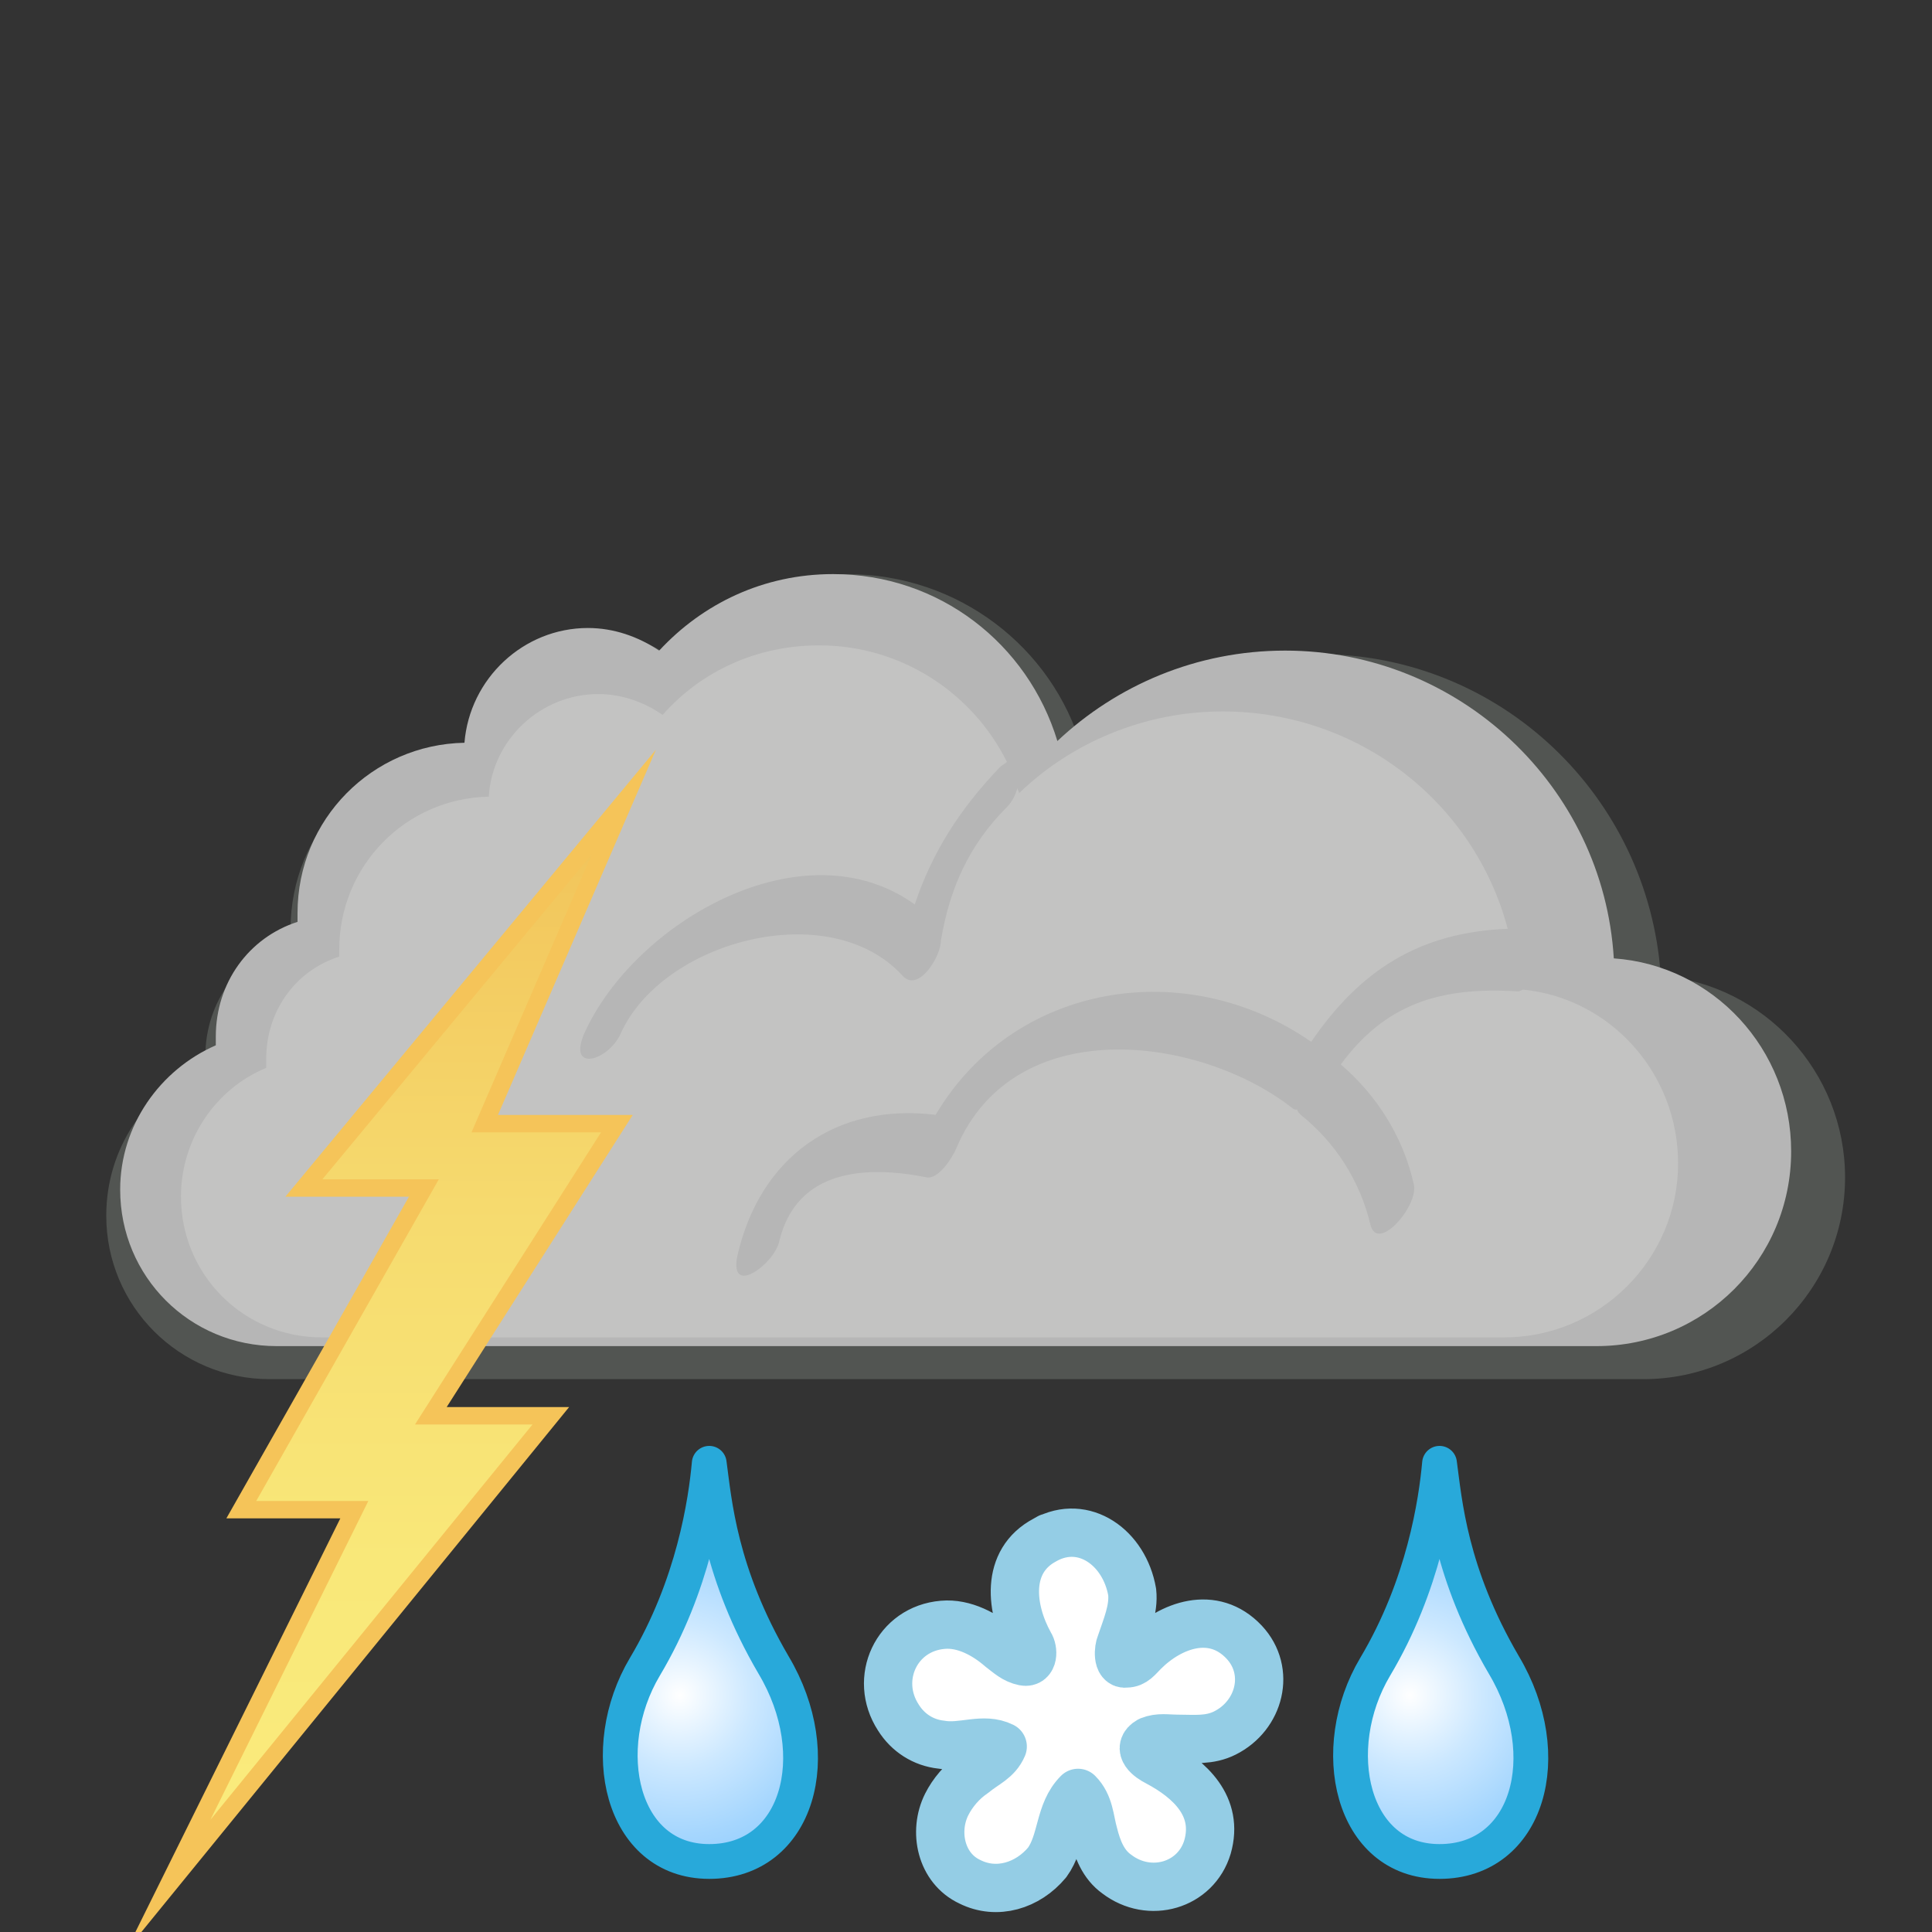 <?xml version="1.0" encoding="utf-8"?>
<!-- Created by sK1 2.0rc5 (https://sk1project.net/) -->
<svg xmlns="http://www.w3.org/2000/svg" height="100.0px" width="100.0px" version="1.1" xmlns:xlink="http://www.w3.org/1999/xlink" id="d25f6a4e-6faf-11ea-9d59-b42e99a10389">
<rect width="100%" height="100%" fill="#333333" stroke="none"/>
<defs id="defs1">
	<linearGradient y2="41.064" spreadMethod="pad" gradientUnits="userSpaceOnUse" x2="20.5" y1="97.58" x1="20.5" id="grad1">
		<stop style="stop-color:#faec7d;stop-opacity:1.0;" offset="0.0" />
		<stop style="stop-color:#f9e879;stop-opacity:1.0;" offset="0.297" />
		<stop style="stop-color:#f6db6f;stop-opacity:1.0;" offset="0.606" />
		<stop style="stop-color:#f2c75d;stop-opacity:1.0;" offset="0.917" />
		<stop style="stop-color:#f0c057;stop-opacity:1.0;" offset="1.0" />
	</linearGradient>
	<radialGradient spreadMethod="pad" gradientUnits="userSpaceOnUse" cy="-321.94" cx="295.699" gradientTransform="matrix(0.9, 0.0, 0.0, -0.9, -230.95, -202.0)" r="16.998" id="grad2">
		<stop style="stop-color:#ffffff;stop-opacity:1.0;" offset="0.0" />
		<stop style="stop-color:#cce8ff;stop-opacity:1.0;" offset="0.246" />
		<stop style="stop-color:#a5d6fe;stop-opacity:1.0;" offset="0.474" />
		<stop style="stop-color:#89c9fe;stop-opacity:1.0;" offset="0.682" />
		<stop style="stop-color:#78c1fe;stop-opacity:1.0;" offset="0.865" />
		<stop style="stop-color:#72befe;stop-opacity:1.0;" offset="1.0" />
	</radialGradient>
	<radialGradient spreadMethod="pad" gradientUnits="userSpaceOnUse" cy="-321.94" cx="295.699" gradientTransform="matrix(0.9, 0.0, 0.0, -0.9, -193.15, -202.0)" r="16.998" id="grad3">
		<stop style="stop-color:#ffffff;stop-opacity:1.0;" offset="0.0" />
		<stop style="stop-color:#cce8ff;stop-opacity:1.0;" offset="0.246" />
		<stop style="stop-color:#a5d6fe;stop-opacity:1.0;" offset="0.474" />
		<stop style="stop-color:#89c9fe;stop-opacity:1.0;" offset="0.682" />
		<stop style="stop-color:#78c1fe;stop-opacity:1.0;" offset="0.865" />
		<stop style="stop-color:#72befe;stop-opacity:1.0;" offset="1.0" />
	</radialGradient>
</defs>
<g>
	<g>
		<g>
			<g>
				<path style="fill:#525552;" d="M 85.061,71.385 C 90.821,71.385 95.5,66.705 95.5,60.945 95.5,55.456 91.27,50.956 85.96,50.506 85.33,41.236 77.68,33.856 68.231,33.856 63.46,33.856 59.14,35.746 55.99,38.716 54.461,33.496 49.601,29.716 43.841,29.716 40.151,29.716 36.821,31.336 34.481,33.856 33.401,33.136 32.051,32.686 30.701,32.686 27.191,32.686 24.311,35.386 24.041,38.806 19.001,38.896 15.041,43.036 15.041,48.076 15.041,48.256 15.041,48.347 15.041,48.526 12.431,49.426 10.631,51.857 10.631,54.646 10.631,54.827 10.631,55.006 10.631,55.096 7.57,56.444 5.5,59.415 5.5,62.925 5.5,67.606 9.28,71.385 13.96,71.385 18.64,71.385 81.64,71.385 85.061,71.385 Z" />
			</g>
			<g>
				<path style="fill:#b6b6b6;" d="M 82.63,69.675 C 88.21,69.675 92.71,65.175 92.71,59.595 92.71,54.285 88.66,49.965 83.53,49.605 82.989,40.695 75.519,33.675 66.519,33.675 61.929,33.675 57.79,35.475 54.73,38.355 53.2,33.315 48.609,29.715 43.119,29.715 39.519,29.715 36.369,31.245 34.119,33.675 33.039,32.955 31.78,32.505 30.43,32.505 27.1,32.505 24.31,35.115 24.04,38.445 19.27,38.535 15.4,42.404 15.4,47.265 15.4,47.445 15.4,47.535 15.4,47.715 12.88,48.525 11.17,50.865 11.17,53.655 11.17,53.835 11.17,53.925 11.17,54.105 8.29,55.365 6.22,58.245 6.22,61.575 6.22,66.075 9.82,69.675 14.32,69.675 18.82,69.675 79.39,69.675 82.63,69.675 Z" />
			</g>
			<g>
				<path style="fill:#c3c3c2;" d="M 78.85,51.225 C 78.761,51.225 78.67,51.316 78.58,51.316 74.439,51.045 71.65,52.036 69.4,55.095 71.29,56.716 72.639,58.875 73.179,61.305 73.45,62.385 71.289,64.906 70.929,63.375 70.389,61.125 69.129,59.145 67.329,57.705 67.238,57.615 67.149,57.524 67.149,57.435 67.059,57.435 66.968,57.435 66.878,57.344 62.018,53.565 52.479,52.394 49.508,59.414 49.328,59.864 48.608,61.034 47.978,60.943 44.828,60.314 41.228,60.494 40.328,64.273 40.058,65.443 37.718,67.154 38.168,64.994 39.338,59.864 43.298,57.074 48.428,57.704 52.478,50.864 61.387,49.424 67.868,53.924 70.388,50.235 73.448,48.254 78.038,48.074 76.328,41.595 70.388,36.824 63.278,36.824 59.228,36.824 55.448,38.445 52.748,41.054 52.748,40.964 52.658,40.874 52.658,40.784 52.568,41.144 52.387,41.504 52.118,41.774 50.138,43.754 49.148,46.004 48.698,48.704 48.698,49.514 47.528,51.404 46.718,50.504 42.938,46.364 34.298,48.704 32.138,53.474 31.508,54.914 29.348,55.544 30.248,53.474 32.858,47.714 41.588,42.674 47.348,46.814 48.248,44.114 49.688,41.864 51.759,39.704 51.848,39.614 52.029,39.524 52.118,39.434 50.318,35.834 46.628,33.404 42.398,33.404 39.158,33.404 36.278,34.754 34.298,37.004 33.398,36.374 32.228,35.924 30.968,35.924 27.998,35.924 25.478,38.264 25.298,41.235 20.978,41.324 17.558,44.835 17.558,49.154 17.558,49.244 17.558,49.424 17.558,49.514 15.308,50.234 13.778,52.304 13.778,54.824 13.778,55.004 13.778,55.094 13.778,55.273 11.168,56.354 9.367,58.964 9.367,61.934 9.367,65.984 12.607,69.223 16.658,69.223 20.708,69.223 74.887,69.223 77.858,69.223 82.808,69.223 86.858,65.173 86.858,60.223 86.86,55.545 83.35,51.675 78.85,51.225 Z" />
			</g>
		</g>
		<g>
			<path style="stroke:#f5c459;stroke-width:0.9;stroke-miterlimit:10.0;fill:url(#grad1);" d="M 32.29,41.51 L 15.73,61.49 21.94,61.49 12.49,78.14 18.34,78.14 8.71,97.58 28.51,73.28 22.3,73.28 31.93,58.16 25.09,58.16 32.29,41.51 Z" />
		</g>
		<g>
			<g>
				<path style="stroke-linejoin:round;stroke:#28a9da;stroke-linecap:round;stroke-miterlimit:10.0;stroke-width:1.8;fill:url(#grad2);" d="M 36.71,75.74 C 36.53,77.72 35.9,82.04 33.38,86.27 30.86,90.5 32.12,96.35 36.71,96.35 41.3,96.35 42.83,90.86 40.04,86.18 37.25,81.41 36.98,77.72 36.71,75.74 L 36.71,75.74 Z" />
			</g>
		</g>
		<g>
			<g>
				<path style="stroke-linejoin:round;stroke:#94cde5;stroke-linecap:round;stroke-miterlimit:10.0;stroke-width:2.5;fill:#ffffff;" d="M 54.1,79.7 C 52.0,80.8 52.3,83.3 53.3,85.1 53.5,85.4 53.5,86.1 53.0,86.0 52.5,85.9 52.2,85.6 51.8,85.3 51.0,84.6 49.9,84.0 48.8,84.1 46.4,84.3 45.2,86.9 46.5,88.9 47.0,89.7 47.8,90.2 48.7,90.3 49.8,90.5 50.9,89.9 51.9,90.4 51.6,91.1 51.0,91.3 50.4,91.8 49.8,92.2 49.3,92.8 49.0,93.4 48.3,94.8 48.7,96.7 50.2,97.4 51.6,98.1 53.2,97.6 54.2,96.4 55.0,95.3 54.8,93.8 55.8,92.8 56.4,93.4 56.4,94.2 56.6,94.9 56.8,95.7 57.1,96.5 57.8,97.0 59.5,98.3 61.9,97.6 62.5,95.6 63.1,93.5 61.6,92.1 59.9,91.2 59.5,91.0 58.8,90.5 59.5,90.1 60.0,89.9 60.4,90.0 61.0,90.0 61.8,90.0 62.6,90.1 63.4,89.7 65.2,88.8 65.8,86.5 64.4,85.0 62.8,83.3 60.6,84.1 59.2,85.5 58.9,85.8 58.7,86.1 58.3,86.1 57.8,86.2 57.9,85.3 58.0,85.1 58.3,84.2 58.7,83.3 58.6,82.4 58.2,80.1 56.1,78.6 54.1,79.7 53.4,80.1 54.8,79.3 54.1,79.7 Z" />
			</g>
		</g>
		<g>
			<g>
				<path style="stroke-linejoin:round;stroke:#28a9da;stroke-linecap:round;stroke-miterlimit:10.0;stroke-width:1.8;fill:url(#grad3);" d="M 74.51,75.74 C 74.33,77.72 73.7,82.04 71.18,86.27 68.66,90.5 69.92,96.35 74.51,96.35 79.1,96.35 80.63,90.86 77.84,86.18 75.05,81.41 74.78,77.72 74.51,75.74 L 74.51,75.74 Z" />
			</g>
		</g>
	</g>
</g>
</svg>